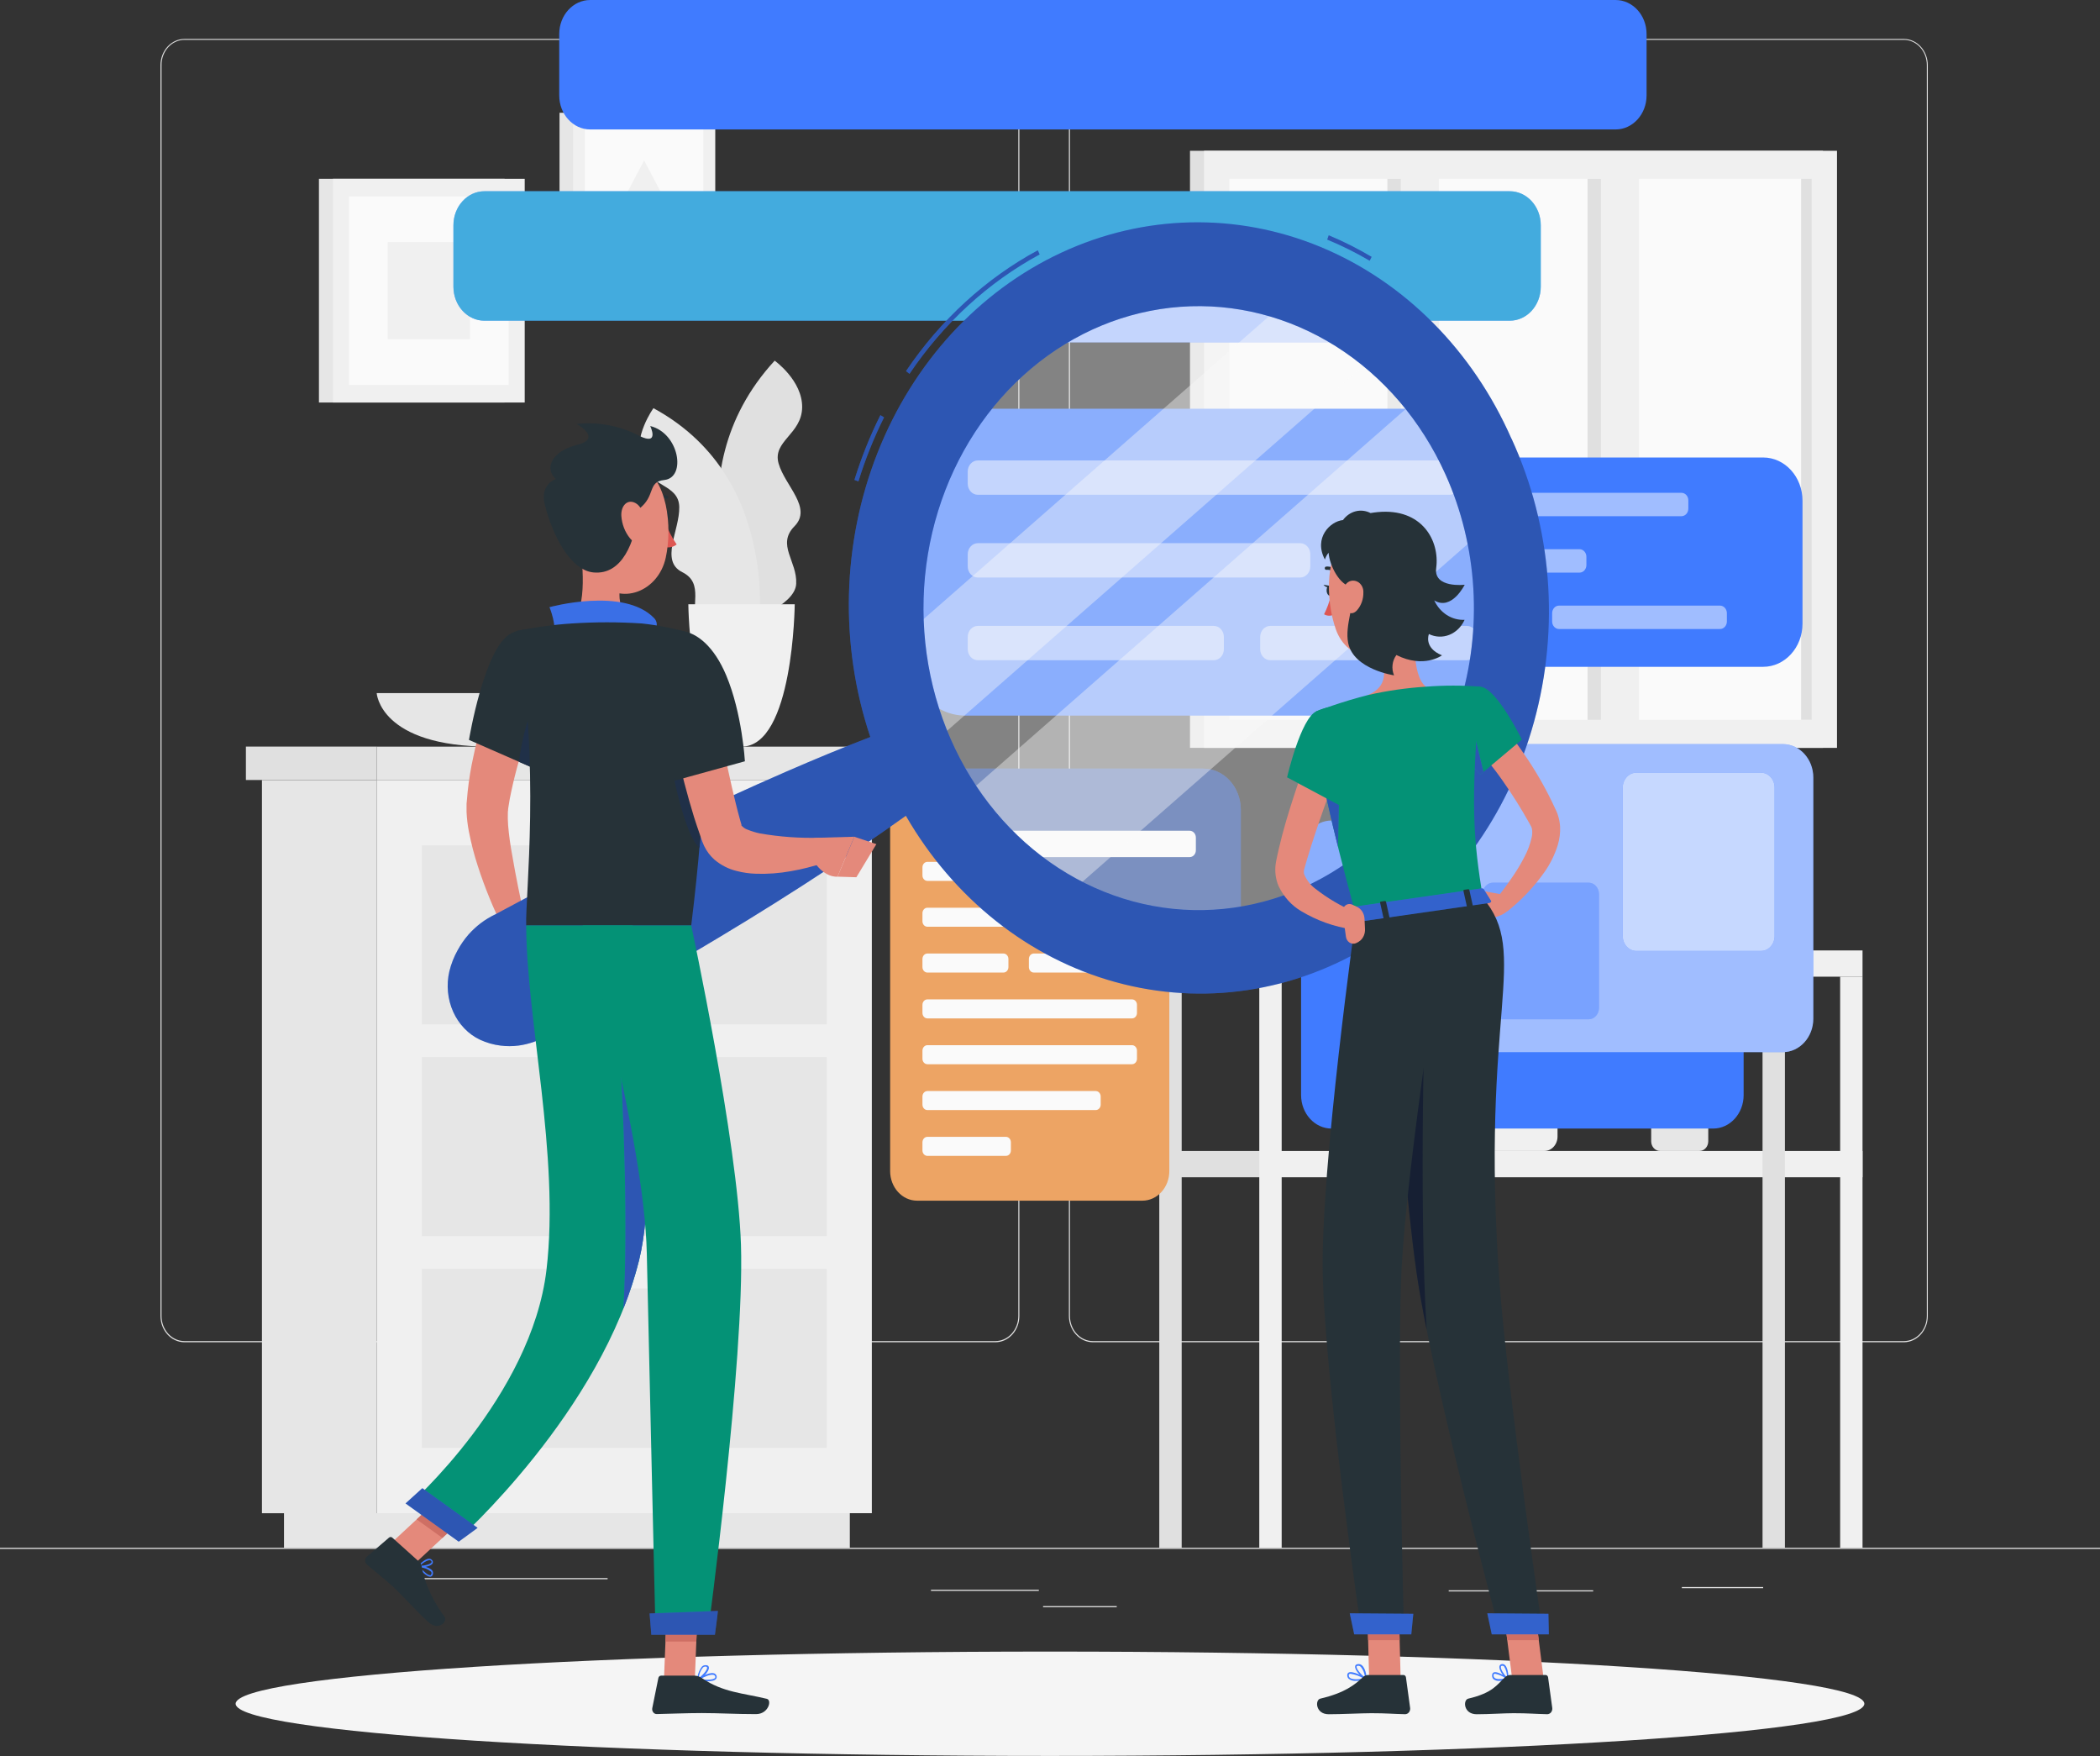 <svg width="122" height="102" viewBox="0 0 122 102" fill="none" xmlns="http://www.w3.org/2000/svg">
    <rect x="0" y="0" width="122" height="102" fill="#333333" stroke="none"/>
    <path d="M122 89.899H0V89.966H122V89.899Z" fill="#E0E0E0" />
    <path d="M92.557 92.367H84.163V92.434H92.557V92.367Z" fill="#E0E0E0" />
    <path d="M102.431 92.177H97.707V92.244H102.431V92.177Z" fill="#E0E0E0" />
    <path d="M60.351 92.335H54.085V92.402H60.351V92.335Z" fill="#E0E0E0" />
    <path d="M64.877 93.285H60.598V93.352H64.877V93.285Z" fill="#E0E0E0" />
    <path d="M35.299 91.658H22.37V91.725H35.299V91.658Z" fill="#E0E0E0" />
    <path
        d="M57.828 77.961H10.714C10.345 77.96 9.991 77.799 9.73 77.512C9.47 77.225 9.323 76.837 9.323 76.432V3.777C9.326 3.374 9.474 2.989 9.735 2.706C9.995 2.422 10.347 2.262 10.714 2.262H57.828C58.197 2.262 58.552 2.423 58.813 2.709C59.075 2.996 59.221 3.385 59.221 3.79V76.432C59.221 76.838 59.075 77.226 58.813 77.513C58.552 77.8 58.197 77.961 57.828 77.961ZM10.714 2.315C10.361 2.316 10.023 2.47 9.774 2.744C9.524 3.018 9.384 3.39 9.384 3.777V76.432C9.384 76.819 9.524 77.191 9.774 77.465C10.023 77.739 10.361 77.893 10.714 77.894H57.828C58.181 77.893 58.52 77.739 58.769 77.465C59.019 77.191 59.16 76.82 59.16 76.432V3.777C59.16 3.389 59.019 3.018 58.769 2.744C58.52 2.47 58.181 2.316 57.828 2.315H10.714Z"
        fill="#E0E0E0" />
    <path
        d="M110.608 77.961H63.491C63.122 77.96 62.768 77.799 62.507 77.512C62.246 77.226 62.099 76.837 62.098 76.432V3.777C62.102 3.374 62.25 2.989 62.511 2.705C62.772 2.422 63.124 2.262 63.491 2.262H110.608C110.974 2.263 111.326 2.423 111.586 2.707C111.845 2.99 111.993 3.375 111.996 3.777V76.432C111.996 76.837 111.85 77.225 111.59 77.511C111.33 77.798 110.976 77.959 110.608 77.961ZM63.491 2.315C63.138 2.316 62.8 2.47 62.55 2.744C62.3 3.018 62.16 3.389 62.159 3.777V76.432C62.16 76.82 62.3 77.191 62.55 77.465C62.8 77.739 63.138 77.893 63.491 77.894H110.608C110.961 77.893 111.299 77.739 111.549 77.465C111.799 77.191 111.939 76.82 111.94 76.432V3.777C111.939 3.389 111.799 3.018 111.549 2.744C111.299 2.47 110.961 2.316 110.608 2.315H63.491Z"
        fill="#E0E0E0" />
    <path d="M105.904 8.758H69.133V43.438H105.904V8.758Z" fill="#E0E0E0" />
    <path d="M106.721 8.758H69.95V43.438H106.721V8.758Z" fill="#F0F0F0" />
    <path d="M105.254 41.811V10.386L71.416 10.386V41.811H105.254Z" fill="#FAFAFA" />
    <path d="M94.44 41.811V10.386H92.23V41.811H94.44Z" fill="#E0E0E0" />
    <path d="M82.811 41.811V10.386H80.6V41.811H82.811Z" fill="#E0E0E0" />
    <path d="M95.218 42.842V9.173H93.008V42.842H95.218Z" fill="#F0F0F0" />
    <path d="M83.587 42.844V9.176H81.376V42.844H83.587Z" fill="#F0F0F0" />
    <path d="M105.254 41.808V10.383H104.637V41.808H105.254Z" fill="#E0E0E0" />
    <path
        d="M43.271 36.147C43.271 36.147 38.796 27.691 45.005 20.948C45.005 20.948 46.626 22.107 46.601 23.665C46.577 25.223 44.864 25.616 45.232 26.917C45.601 28.218 47.214 29.49 46.155 30.566C45.096 31.642 46.325 32.595 46.255 33.912C46.184 35.229 43.271 36.147 43.271 36.147Z"
        fill="#E0E0E0" />
    <path
        d="M43.974 37.531C43.974 37.531 45.789 27.953 37.962 23.708C37.962 23.708 36.756 25.368 37.23 26.837C37.703 28.307 39.438 28.087 39.462 29.45C39.487 30.812 38.323 32.579 39.636 33.232C40.948 33.885 40.058 35.218 40.504 36.444C40.951 37.67 43.974 37.531 43.974 37.531Z"
        fill="#E6E6E6" />
    <path
        d="M39.989 35.098C39.989 35.098 40.067 43.366 43.081 43.366C46.094 43.366 46.17 35.098 46.17 35.098H39.989Z"
        fill="#F0F0F0" />
    <path
        d="M21.884 40.256C21.884 40.256 22.053 43.366 28.487 43.366C34.921 43.366 35.092 40.256 35.092 40.256H21.884Z"
        fill="#E6E6E6" />
    <path
        d="M89.719 59.009H86.322C85.899 59.009 85.556 59.386 85.556 59.85V66.012C85.556 66.476 85.899 66.852 86.322 66.852H89.719C90.142 66.852 90.485 66.476 90.485 66.012V59.85C90.485 59.386 90.142 59.009 89.719 59.009Z"
        fill="#F0F0F0" />
    <path
        d="M98.727 61.574H96.441C96.157 61.574 95.926 61.826 95.926 62.138V66.287C95.926 66.599 96.157 66.852 96.441 66.852H98.727C99.012 66.852 99.242 66.599 99.242 66.287V62.138C99.242 61.826 99.012 61.574 98.727 61.574Z"
        fill="#E6E6E6" />
    <path
        d="M99.069 61.062H96.1C96.004 61.062 95.926 61.147 95.926 61.252V61.466C95.926 61.571 96.004 61.657 96.1 61.657H99.069C99.165 61.657 99.242 61.571 99.242 61.466V61.252C99.242 61.147 99.165 61.062 99.069 61.062Z"
        fill="#F0F0F0" />
    <path
        d="M77.694 62.489C77.694 62.489 77.816 66.852 82.474 66.852C87.132 66.852 87.257 62.489 87.257 62.489H77.694Z"
        fill="#E6E6E6" />
    <path d="M66.109 56.726H73.158V55.2H66.109V56.726Z" fill="#E0E0E0" />
    <path d="M108.204 55.203H73.158V56.728H108.204V55.203Z" fill="#F0F0F0" />
    <path d="M66.109 68.378H73.158V66.852H66.109V68.378Z" fill="#E0E0E0" />
    <path d="M108.204 66.852H73.158V68.378H108.204V66.852Z" fill="#F0F0F0" />
    <path d="M68.65 56.726H67.349V89.896H68.65V56.726Z" fill="#E0E0E0" />
    <path d="M74.459 56.726H73.158V89.896H74.459V56.726Z" fill="#F0F0F0" />
    <path d="M103.695 56.726H102.395V89.896H103.695V56.726Z" fill="#E0E0E0" />
    <path d="M108.204 56.726H106.904V89.896H108.204V56.726Z" fill="#F0F0F0" />
    <path d="M21.884 45.307H15.218V87.891H21.884V45.307Z" fill="#E6E6E6" />
    <path d="M49.371 87.889H16.499V89.899H49.371V87.889Z" fill="#E6E6E6" />
    <path d="M21.884 87.889H50.649L50.649 45.304L21.884 45.304L21.884 87.889Z"
        fill="#F0F0F0" />
    <path d="M24.505 71.799H48.029V61.397H24.505V71.799Z" fill="#E6E6E6" />
    <path d="M24.505 84.096H48.029V73.694H24.505V84.096Z" fill="#E6E6E6" />
    <path
        d="M38.908 62.537H33.626C33.454 62.536 33.289 62.461 33.167 62.328C33.046 62.194 32.977 62.014 32.977 61.825C32.977 61.636 33.045 61.455 33.166 61.321C33.288 61.187 33.453 61.111 33.626 61.11H38.908C39.081 61.111 39.246 61.187 39.367 61.321C39.489 61.455 39.557 61.636 39.557 61.825C39.557 62.014 39.488 62.194 39.366 62.328C39.245 62.461 39.08 62.536 38.908 62.537Z"
        fill="#F0F0F0" />
    <path d="M24.505 59.499H48.029V49.097H24.505V59.499Z" fill="#E6E6E6" />
    <path
        d="M38.908 50.24H33.626C33.453 50.239 33.288 50.164 33.166 50.03C33.045 49.896 32.977 49.715 32.977 49.525C32.977 49.337 33.046 49.156 33.167 49.023C33.289 48.889 33.454 48.814 33.626 48.813H38.908C39.08 48.814 39.245 48.889 39.366 49.023C39.488 49.156 39.557 49.337 39.557 49.525C39.557 49.715 39.489 49.896 39.367 50.03C39.246 50.164 39.081 50.239 38.908 50.24Z"
        fill="#F0F0F0" />
    <path
        d="M38.908 74.834H33.626C33.454 74.834 33.289 74.758 33.167 74.625C33.046 74.492 32.977 74.311 32.977 74.122C32.977 73.933 33.045 73.752 33.166 73.618C33.288 73.484 33.453 73.408 33.626 73.407H38.908C39.081 73.408 39.246 73.484 39.367 73.618C39.489 73.752 39.557 73.933 39.557 74.122C39.557 74.311 39.488 74.492 39.366 74.625C39.245 74.758 39.08 74.834 38.908 74.834Z"
        fill="#F0F0F0" />
    <path d="M51.538 43.366H21.884V45.307H51.538V43.366Z" fill="#E6E6E6" />
    <path d="M14.286 45.304H21.884V43.363H14.286V45.304Z" fill="#E0E0E0" />
    <path d="M29.314 10.386H18.529V23.379H29.314V10.386Z" fill="#E6E6E6" />
    <path d="M30.483 10.386H19.342V23.379H30.483V10.386Z" fill="#F0F0F0" />
    <path d="M29.548 22.354V11.408H20.274V22.354H29.548Z" fill="#FAFAFA" />
    <path d="M27.301 19.701V14.061H22.524V19.701H27.301Z" fill="#F0F0F0" />
    <path d="M40.685 6.55H32.506V16.189H40.685V6.55Z" fill="#E6E6E6" />
    <path d="M41.553 6.55H33.289V16.189H41.553V6.55Z" fill="#F0F0F0" />
    <path d="M40.86 15.429V7.31L33.981 7.31V15.429H40.86Z" fill="#FAFAFA" />
    <path d="M37.42 9.315L35.539 12.891H39.301L37.42 9.315Z" fill="#F0F0F0" />
    <path
        d="M61 101.988C87.128 101.988 108.309 100.631 108.309 98.957C108.309 97.284 87.128 95.927 61 95.927C34.871 95.927 13.69 97.284 13.69 98.957C13.69 100.631 34.871 101.988 61 101.988Z"
        fill="#F5F5F5" />
    <path
        d="M102.431 26.572H78.495C77.232 26.572 76.209 27.695 76.209 29.08V36.222C76.209 37.607 77.232 38.73 78.495 38.73H102.431C103.694 38.73 104.717 37.607 104.717 36.222V29.08C104.717 27.695 103.694 26.572 102.431 26.572Z"
        fill="#407BFF" />
    <path
        d="M97.683 28.623H78.986C78.765 28.623 78.585 28.819 78.585 29.061V29.543C78.585 29.786 78.765 29.982 78.986 29.982H97.683C97.904 29.982 98.084 29.786 98.084 29.543V29.061C98.084 28.819 97.904 28.623 97.683 28.623Z"
        fill="#407BFF" />
    <path
        d="M91.761 31.899H78.986C78.765 31.899 78.585 32.096 78.585 32.338V32.82C78.585 33.062 78.765 33.259 78.986 33.259H91.761C91.983 33.259 92.162 33.062 92.162 32.82V32.338C92.162 32.096 91.983 31.899 91.761 31.899Z"
        fill="#407BFF" />
    <path
        d="M88.336 35.175H78.986C78.765 35.175 78.585 35.372 78.585 35.614V36.096C78.585 36.339 78.765 36.535 78.986 36.535H88.336C88.557 36.535 88.736 36.339 88.736 36.096V35.614C88.736 35.372 88.557 35.175 88.336 35.175Z"
        fill="#407BFF" />
    <path
        d="M99.923 35.175H90.573C90.352 35.175 90.172 35.372 90.172 35.614V36.096C90.172 36.339 90.352 36.535 90.573 36.535H99.923C100.144 36.535 100.323 36.339 100.323 36.096V35.614C100.323 35.372 100.144 35.175 99.923 35.175Z"
        fill="#407BFF" />
    <g opacity="0.5">
        <path
            d="M97.683 28.623H78.986C78.765 28.623 78.585 28.819 78.585 29.061V29.543C78.585 29.786 78.765 29.982 78.986 29.982H97.683C97.904 29.982 98.084 29.786 98.084 29.543V29.061C98.084 28.819 97.904 28.623 97.683 28.623Z"
            fill="white" />
        <path
            d="M91.761 31.899H78.986C78.765 31.899 78.585 32.096 78.585 32.338V32.82C78.585 33.062 78.765 33.259 78.986 33.259H91.761C91.983 33.259 92.162 33.062 92.162 32.82V32.338C92.162 32.096 91.983 31.899 91.761 31.899Z"
            fill="white" />
        <path
            d="M88.336 35.175H78.986C78.765 35.175 78.585 35.372 78.585 35.614V36.096C78.585 36.339 78.765 36.535 78.986 36.535H88.336C88.557 36.535 88.736 36.339 88.736 36.096V35.614C88.736 35.372 88.557 35.175 88.336 35.175Z"
            fill="white" />
        <path
            d="M99.923 35.175H90.573C90.352 35.175 90.172 35.372 90.172 35.614V36.096C90.172 36.339 90.352 36.535 90.573 36.535H99.923C100.144 36.535 100.323 36.339 100.323 36.096V35.614C100.323 35.372 100.144 35.175 99.923 35.175Z"
            fill="white" />
    </g>
    <path
        d="M83.258 23.738H56.088C54.237 23.738 52.736 25.384 52.736 27.415V37.887C52.736 39.918 54.237 41.565 56.088 41.565H83.258C85.109 41.565 86.61 39.918 86.61 37.887V27.415C86.61 25.384 85.109 23.738 83.258 23.738Z"
        fill="#407BFF" />
    <path
        d="M84.219 26.743H56.808C56.483 26.743 56.22 27.032 56.22 27.389V28.093C56.22 28.449 56.483 28.738 56.808 28.738H84.219C84.544 28.738 84.807 28.449 84.807 28.093V27.389C84.807 27.032 84.544 26.743 84.219 26.743Z"
        fill="#407BFF" />
    <path
        d="M75.535 31.548H56.808C56.483 31.548 56.22 31.837 56.22 32.193V32.897C56.22 33.254 56.483 33.542 56.808 33.542H75.535C75.86 33.542 76.123 33.254 76.123 32.897V32.193C76.123 31.837 75.86 31.548 75.535 31.548Z"
        fill="#407BFF" />
    <path
        d="M70.514 36.353H56.808C56.483 36.353 56.22 36.642 56.22 36.998V37.702C56.22 38.059 56.483 38.347 56.808 38.347H70.514C70.838 38.347 71.102 38.059 71.102 37.702V36.998C71.102 36.642 70.838 36.353 70.514 36.353Z"
        fill="#407BFF" />
    <path
        d="M85.217 36.353H73.798C73.473 36.353 73.21 36.642 73.21 36.998V37.702C73.21 38.059 73.473 38.347 73.798 38.347H85.217C85.542 38.347 85.805 38.059 85.805 37.702V36.998C85.805 36.642 85.542 36.353 85.217 36.353Z"
        fill="#407BFF" />
    <g opacity="0.5">
        <path
            d="M84.219 26.743H56.808C56.483 26.743 56.22 27.032 56.22 27.389V28.093C56.22 28.449 56.483 28.738 56.808 28.738H84.219C84.544 28.738 84.807 28.449 84.807 28.093V27.389C84.807 27.032 84.544 26.743 84.219 26.743Z"
            fill="white" />
        <path
            d="M75.535 31.549H56.808C56.483 31.549 56.22 31.837 56.22 32.194V32.898C56.22 33.254 56.483 33.543 56.808 33.543H75.535C75.86 33.543 76.123 33.254 76.123 32.898V32.194C76.123 31.837 75.86 31.549 75.535 31.549Z"
            fill="white" />
        <path
            d="M70.514 36.353H56.808C56.483 36.353 56.22 36.642 56.22 36.998V37.702C56.22 38.059 56.483 38.347 56.808 38.347H70.514C70.838 38.347 71.102 38.059 71.102 37.702V36.998C71.102 36.642 70.838 36.353 70.514 36.353Z"
            fill="white" />
        <path
            d="M85.217 36.353H73.798C73.473 36.353 73.21 36.642 73.21 36.998V37.702C73.21 38.059 73.473 38.347 73.798 38.347H85.217C85.542 38.347 85.805 38.059 85.805 37.702V36.998C85.805 36.642 85.542 36.353 85.217 36.353Z"
            fill="white" />
    </g>
    <path
        d="M66.366 44.796H53.28C52.415 44.796 51.713 45.565 51.713 46.514V68.019C51.713 68.968 52.415 69.738 53.28 69.738H66.366C67.231 69.738 67.932 68.968 67.932 68.019V46.514C67.932 45.565 67.231 44.796 66.366 44.796Z"
        fill="#EDA464" />
    <path
        d="M65.765 47.398H53.878C53.719 47.398 53.59 47.539 53.59 47.713V48.187C53.59 48.362 53.719 48.503 53.878 48.503H65.765C65.924 48.503 66.053 48.362 66.053 48.187V47.713C66.053 47.539 65.924 47.398 65.765 47.398Z"
        fill="#FAFAFA" />
    <path
        d="M61.981 50.058H53.878C53.719 50.058 53.59 50.2 53.59 50.374V50.848C53.59 51.022 53.719 51.164 53.878 51.164H61.981C62.14 51.164 62.269 51.022 62.269 50.848V50.374C62.269 50.2 62.14 50.058 61.981 50.058Z"
        fill="#FAFAFA" />
    <path
        d="M65.765 52.722H53.878C53.719 52.722 53.59 52.863 53.59 53.037V53.511C53.59 53.686 53.719 53.827 53.878 53.827H65.765C65.924 53.827 66.053 53.686 66.053 53.511V53.037C66.053 52.863 65.924 52.722 65.765 52.722Z"
        fill="#FAFAFA" />
    <path
        d="M58.297 55.382H53.878C53.719 55.382 53.59 55.524 53.59 55.698V56.172C53.59 56.346 53.719 56.488 53.878 56.488H58.297C58.456 56.488 58.584 56.346 58.584 56.172V55.698C58.584 55.524 58.456 55.382 58.297 55.382Z"
        fill="#FAFAFA" />
    <path
        d="M64.479 55.382H60.06C59.901 55.382 59.773 55.524 59.773 55.698V56.172C59.773 56.346 59.901 56.488 60.06 56.488H64.479C64.638 56.488 64.767 56.346 64.767 56.172V55.698C64.767 55.524 64.638 55.382 64.479 55.382Z"
        fill="#FAFAFA" />
    <path
        d="M65.765 58.046H53.878C53.719 58.046 53.59 58.187 53.59 58.361V58.835C53.59 59.01 53.719 59.151 53.878 59.151H65.765C65.924 59.151 66.053 59.01 66.053 58.835V58.361C66.053 58.187 65.924 58.046 65.765 58.046Z"
        fill="#FAFAFA" />
    <path
        d="M65.765 60.706H53.878C53.719 60.706 53.59 60.848 53.59 61.022V61.496C53.59 61.67 53.719 61.812 53.878 61.812H65.765C65.924 61.812 66.053 61.67 66.053 61.496V61.022C66.053 60.848 65.924 60.706 65.765 60.706Z"
        fill="#FAFAFA" />
    <path
        d="M63.657 63.37H53.878C53.719 63.37 53.59 63.511 53.59 63.686V64.159C53.59 64.334 53.719 64.475 53.878 64.475H63.657C63.816 64.475 63.945 64.334 63.945 64.159V63.686C63.945 63.511 63.816 63.37 63.657 63.37Z"
        fill="#FAFAFA" />
    <path
        d="M58.441 66.03H53.878C53.719 66.03 53.59 66.172 53.59 66.346V66.82C53.59 66.995 53.719 67.136 53.878 67.136H58.441C58.6 67.136 58.728 66.995 58.728 66.82V66.346C58.728 66.172 58.6 66.03 58.441 66.03Z"
        fill="#FAFAFA" />
    <path
        d="M69.906 44.643H51.755L59.78 51.648L72.085 56.734V47.028C72.084 46.395 71.853 45.788 71.445 45.341C71.037 44.894 70.483 44.643 69.906 44.643Z"
        fill="#407BFF" />
    <path opacity="0.4"
        d="M69.906 44.643H51.755L59.78 51.648L72.085 56.734V47.028C72.084 46.395 71.853 45.788 71.445 45.341C71.037 44.894 70.483 44.643 69.906 44.643Z"
        fill="black" />
    <path
        d="M69.113 48.251H55.832C55.633 48.251 55.471 48.429 55.471 48.648V49.386C55.471 49.605 55.633 49.782 55.832 49.782H69.113C69.313 49.782 69.474 49.605 69.474 49.386V48.648C69.474 48.429 69.313 48.251 69.113 48.251Z"
        fill="#FAFAFA" />
    <path
        d="M101.297 63.605V49.601C101.297 48.527 100.504 47.657 99.525 47.657H77.358C76.38 47.657 75.587 48.527 75.587 49.601V63.605C75.587 64.679 76.38 65.549 77.358 65.549H99.525C100.504 65.549 101.297 64.679 101.297 63.605Z"
        fill="#407BFF" />
    <path
        d="M105.344 59.167V45.162C105.344 44.089 104.551 43.219 103.573 43.219H81.405C80.427 43.219 79.634 44.089 79.634 45.162V59.167C79.634 60.24 80.427 61.111 81.405 61.111H103.573C104.551 61.111 105.344 60.24 105.344 59.167Z"
        fill="#407BFF" />
    <path opacity="0.5"
        d="M105.344 59.167V45.162C105.344 44.089 104.551 43.219 103.573 43.219H81.405C80.427 43.219 79.634 44.089 79.634 45.162V59.167C79.634 60.24 80.427 61.111 81.405 61.111H103.573C104.551 61.111 105.344 60.24 105.344 59.167Z"
        fill="white" />
    <path
        d="M103.095 54.368V45.746C103.095 45.268 102.742 44.881 102.307 44.881H95.062C94.627 44.881 94.274 45.268 94.274 45.746V54.368C94.274 54.845 94.627 55.232 95.062 55.232H102.307C102.742 55.232 103.095 54.845 103.095 54.368Z"
        fill="#407BFF" />
    <path opacity="0.7"
        d="M103.095 54.368V45.746C103.095 45.268 102.742 44.881 102.307 44.881H95.062C94.627 44.881 94.274 45.268 94.274 45.746V54.368C94.274 54.845 94.627 55.232 95.062 55.232H102.307C102.742 55.232 103.095 54.845 103.095 54.368Z"
        fill="white" />
    <path
        d="M92.893 58.538V51.932C92.893 51.565 92.622 51.268 92.288 51.268H86.737C86.403 51.268 86.132 51.565 86.132 51.932V58.538C86.132 58.905 86.403 59.202 86.737 59.202H92.288C92.622 59.202 92.893 58.905 92.893 58.538Z"
        fill="#407BFF" />
    <path opacity="0.3"
        d="M92.893 58.538V51.932C92.893 51.565 92.622 51.268 92.288 51.268H86.737C86.403 51.268 86.132 51.565 86.132 51.932V58.538C86.132 58.905 86.403 59.202 86.737 59.202H92.288C92.622 59.202 92.893 58.905 92.893 58.538Z"
        fill="white" />
    <path
        d="M89.511 16.652V13.084C89.511 11.993 88.705 11.108 87.71 11.108L28.143 11.108C27.148 11.108 26.342 11.993 26.342 13.084V16.652C26.342 17.743 27.148 18.627 28.143 18.627L87.71 18.627C88.705 18.627 89.511 17.743 89.511 16.652Z"
        fill="#407BFF" />
    <path opacity="0.5"
        d="M89.511 16.652V13.084C89.511 11.993 88.705 11.108 87.71 11.108L28.143 11.108C27.148 11.108 26.342 11.993 26.342 13.084V16.652C26.342 17.743 27.148 18.627 28.143 18.627L87.71 18.627C88.705 18.627 89.511 17.743 89.511 16.652Z"
        fill="#47DCBF" />
    <path d="M78.241 19.886V17.297H61.1V19.886H78.241Z" fill="#407BFF" />
    <path opacity="0.5" d="M78.241 19.886V17.297H61.1V19.886H78.241Z" fill="white" />
    <path
        d="M95.658 5.544V1.975C95.658 0.884 94.852 0 93.857 0L34.289 0C33.295 0 32.489 0.884 32.489 1.975V5.544C32.489 6.635 33.295 7.519 34.289 7.519L93.857 7.519C94.852 7.519 95.658 6.635 95.658 5.544Z"
        fill="#407BFF" />
    <path
        d="M31.808 39.538C31.593 40.074 31.356 40.652 31.149 41.217C30.942 41.782 30.727 42.362 30.539 42.941C30.154 44.068 29.844 45.225 29.614 46.402L29.544 46.83L29.519 46.991C29.519 47.036 29.519 47.095 29.505 47.149C29.495 47.409 29.5 47.67 29.519 47.93C29.566 48.495 29.648 49.1 29.763 49.705C29.968 50.917 30.229 52.167 30.495 53.399L29.243 53.934C28.66 52.767 28.163 51.551 27.757 50.296C27.544 49.644 27.371 48.975 27.24 48.297C27.167 47.921 27.121 47.54 27.104 47.157C27.104 47.05 27.104 46.948 27.104 46.833C27.104 46.718 27.104 46.589 27.121 46.514L27.169 45.979C27.242 45.289 27.354 44.605 27.504 43.931C27.64 43.262 27.816 42.611 27.992 41.969C28.167 41.327 28.387 40.695 28.619 40.074C28.733 39.763 28.863 39.456 28.975 39.148C29.087 38.84 29.219 38.545 29.375 38.216L31.808 39.538Z"
        fill="#E4897B" />
    <path
        d="M30.429 53.038L31.381 54.057L29.304 55.128C29.304 55.128 28.802 54.162 29.151 53.289L30.429 53.038Z"
        fill="#E4897B" />
    <path d="M32.149 55.575L30.395 56.362L29.307 55.117L31.381 54.057L32.149 55.575Z"
        fill="#E4897B" />
    <path opacity="0.4"
        d="M67.688 54.478C64.236 54.052 60.976 52.514 58.32 50.056C55.665 47.599 53.733 44.333 52.77 40.671C51.806 37.01 51.853 33.117 52.906 29.485C53.959 25.853 55.97 22.645 58.684 20.266C61.399 17.888 64.695 16.446 68.156 16.122C71.618 15.799 75.089 16.608 78.132 18.448C81.174 20.289 83.65 23.077 85.248 26.462C86.846 29.846 87.493 33.674 87.108 37.461C86.852 39.978 86.147 42.414 85.032 44.632C83.917 46.849 82.415 48.804 80.612 50.384C78.808 51.964 76.739 53.139 74.521 53.842C72.304 54.544 69.982 54.76 67.688 54.478Z"
        fill="#FAFAFA" />
    <path opacity="0.4"
        d="M80.469 20.14L53.751 43.559C53.638 43.291 53.529 43.024 53.426 42.756C52.756 41.008 52.328 39.16 52.155 37.274L75.232 17.046C77.127 17.739 78.898 18.786 80.469 20.14Z"
        fill="#FAFAFA" />
    <path opacity="0.4"
        d="M86.634 30.4L61.515 52.416C59.128 51.052 57.06 49.103 55.471 46.72L82.899 22.677C84.667 24.904 85.945 27.546 86.634 30.4Z"
        fill="#FAFAFA" />
    <path
        d="M49.871 27.959L49.639 27.873C50.041 26.574 50.545 25.315 51.147 24.113L51.359 24.241C50.765 25.43 50.267 26.674 49.871 27.959ZM52.833 21.711L52.636 21.553C54.641 18.579 57.265 16.174 60.29 14.538L60.4 14.779C57.409 16.398 54.815 18.777 52.833 21.719V21.711ZM79.573 15.145C78.776 14.676 77.951 14.266 77.104 13.917L77.192 13.665C78.047 14.022 78.88 14.441 79.685 14.918L79.573 15.145Z"
        fill="#407BFF" />
    <path opacity="0.3"
        d="M49.871 27.959L49.639 27.873C50.041 26.574 50.545 25.315 51.147 24.113L51.359 24.241C50.765 25.43 50.267 26.674 49.871 27.959ZM52.833 21.711L52.636 21.553C54.641 18.579 57.265 16.174 60.29 14.538L60.4 14.779C57.409 16.398 54.815 18.777 52.833 21.719V21.711ZM79.573 15.145C78.776 14.676 77.951 14.266 77.104 13.917L77.192 13.665C78.047 14.022 78.88 14.441 79.685 14.918L79.573 15.145Z"
        fill="black" />
    <path
        d="M87.808 25.48C85.549 20.34 81.573 16.35 76.705 14.338C71.836 12.326 66.449 12.447 61.66 14.675C56.87 16.903 53.046 21.067 50.98 26.305C48.914 31.543 48.764 37.451 50.562 42.807C48.932 43.433 47.321 44.105 45.721 44.798C43.413 45.803 41.125 46.852 38.859 47.946C36.595 49.046 34.34 50.168 32.108 51.34C30.988 51.916 29.883 52.523 28.768 53.112C28.188 53.386 27.662 53.781 27.221 54.277C26.982 54.551 26.771 54.854 26.593 55.179C26.376 55.563 26.212 55.981 26.105 56.418C25.922 57.206 26.001 58.04 26.329 58.769C26.657 59.498 27.212 60.074 27.894 60.393C28.273 60.567 28.672 60.681 29.08 60.73C29.424 60.773 29.772 60.773 30.117 60.73C30.743 60.647 31.348 60.43 31.898 60.091C33.003 59.478 34.116 58.886 35.214 58.257C37.41 57.029 39.606 55.746 41.775 54.445C43.944 53.145 46.116 51.782 48.234 50.385C49.698 49.413 51.176 48.42 52.626 47.381C55.409 52.201 59.776 55.662 64.821 57.046C69.867 58.43 75.204 57.632 79.728 54.816C84.252 52.001 87.614 47.384 89.12 41.922C90.625 36.461 90.157 30.573 87.813 25.48H87.808ZM76.716 51.051C73.88 52.587 70.694 53.165 67.558 52.714C64.423 52.262 61.48 50.801 59.102 48.515C56.723 46.229 55.016 43.22 54.196 39.87C53.376 36.519 53.481 32.977 54.496 29.692C55.511 26.406 57.391 23.525 59.899 21.412C62.407 19.298 65.429 18.048 68.585 17.82C71.74 17.591 74.886 18.394 77.626 20.126C80.365 21.859 82.575 24.444 83.975 27.555C84.905 29.62 85.455 31.867 85.593 34.166C85.732 36.464 85.456 38.771 84.782 40.953C84.108 43.134 83.049 45.149 81.665 46.882C80.281 48.615 78.599 50.032 76.716 51.051Z"
        fill="#407BFF" />
    <path opacity="0.3"
        d="M87.808 25.48C85.549 20.34 81.573 16.35 76.705 14.338C71.836 12.326 66.449 12.447 61.66 14.675C56.87 16.903 53.046 21.067 50.98 26.305C48.914 31.543 48.764 37.451 50.562 42.807C48.932 43.433 47.321 44.105 45.721 44.798C43.413 45.803 41.125 46.852 38.859 47.946C36.595 49.046 34.34 50.168 32.108 51.34C30.988 51.916 29.883 52.523 28.768 53.112C28.188 53.386 27.662 53.781 27.221 54.277C26.982 54.551 26.771 54.854 26.593 55.179C26.376 55.563 26.212 55.981 26.105 56.418C25.922 57.206 26.001 58.04 26.329 58.769C26.657 59.498 27.212 60.074 27.894 60.393C28.273 60.567 28.672 60.681 29.08 60.73C29.424 60.773 29.772 60.773 30.117 60.73C30.743 60.647 31.348 60.43 31.898 60.091C33.003 59.478 34.116 58.886 35.214 58.257C37.41 57.029 39.606 55.746 41.775 54.445C43.944 53.145 46.116 51.782 48.234 50.385C49.698 49.413 51.176 48.42 52.626 47.381C55.409 52.201 59.776 55.662 64.821 57.046C69.867 58.43 75.204 57.632 79.728 54.816C84.252 52.001 87.614 47.384 89.12 41.922C90.625 36.461 90.157 30.573 87.813 25.48H87.808ZM76.716 51.051C73.88 52.587 70.694 53.165 67.558 52.714C64.423 52.262 61.48 50.801 59.102 48.515C56.723 46.229 55.016 43.22 54.196 39.87C53.376 36.519 53.481 32.977 54.496 29.692C55.511 26.406 57.391 23.525 59.899 21.412C62.407 19.298 65.429 18.048 68.585 17.82C71.74 17.591 74.886 18.394 77.626 20.126C80.365 21.859 82.575 24.444 83.975 27.555C84.905 29.62 85.455 31.867 85.593 34.166C85.732 36.464 85.456 38.771 84.782 40.953C84.108 43.134 83.049 45.149 81.665 46.882C80.281 48.615 78.599 50.032 76.716 51.051Z"
        fill="black" />
    <path
        d="M38.552 29.98C38.552 30.138 38.627 30.266 38.723 30.266C38.818 30.266 38.893 30.138 38.893 29.98C38.893 29.822 38.818 29.694 38.723 29.694C38.627 29.694 38.552 29.833 38.552 29.98Z"
        fill="#263238" />
    <path
        d="M38.62 30.266C38.793 30.751 39.025 31.208 39.311 31.623C39.212 31.701 39.099 31.754 38.98 31.778C38.86 31.803 38.738 31.798 38.62 31.765V30.266Z"
        fill="#DE5753" />
    <path
        d="M38.047 29.099C38.033 29.099 38.02 29.096 38.007 29.09C37.995 29.083 37.984 29.074 37.976 29.062C37.963 29.041 37.958 29.016 37.962 28.992C37.965 28.968 37.977 28.946 37.995 28.931C38.103 28.841 38.228 28.782 38.361 28.757C38.494 28.732 38.631 28.743 38.759 28.789C38.77 28.792 38.781 28.798 38.791 28.807C38.8 28.815 38.807 28.825 38.813 28.837C38.818 28.849 38.821 28.861 38.822 28.875C38.822 28.888 38.821 28.901 38.816 28.913C38.812 28.925 38.805 28.936 38.797 28.945C38.788 28.955 38.778 28.962 38.767 28.967C38.756 28.971 38.744 28.974 38.732 28.973C38.72 28.972 38.709 28.969 38.698 28.963C38.596 28.929 38.488 28.922 38.383 28.943C38.278 28.963 38.18 29.012 38.095 29.083C38.081 29.094 38.064 29.099 38.047 29.099Z"
        fill="#263238" />
    <path
        d="M33.623 31.171C33.867 32.608 34.135 35.245 33.218 36.206C33.218 36.206 33.577 37.665 36.014 37.665C38.698 37.665 37.293 36.206 37.293 36.206C35.829 35.82 35.87 34.632 36.124 33.513L33.623 31.171Z"
        fill="#E4897B" />
    <path
        d="M32.122 36.963C32.412 36.468 31.924 35.266 31.924 35.266C31.924 35.266 36.238 34.075 38.002 35.903C38.368 36.281 37.963 36.838 37.963 36.838L32.122 36.963Z"
        fill="#407BFF" />
    <path opacity="0.1"
        d="M32.122 36.963C32.412 36.468 31.924 35.266 31.924 35.266C31.924 35.266 36.238 34.075 38.002 35.903C38.368 36.281 37.963 36.838 37.963 36.838L32.122 36.963Z"
        fill="black" />
    <path
        d="M24.985 91.578C24.758 91.578 24.395 91.163 24.287 91.007C24.283 91 24.28 90.991 24.28 90.982C24.28 90.973 24.283 90.964 24.287 90.957C24.291 90.949 24.297 90.943 24.304 90.939C24.311 90.934 24.319 90.932 24.326 90.932C24.353 90.932 24.951 90.991 25.114 91.224C25.132 91.249 25.145 91.277 25.152 91.308C25.159 91.338 25.159 91.37 25.154 91.401C25.151 91.441 25.138 91.479 25.115 91.51C25.093 91.541 25.062 91.564 25.027 91.575L24.985 91.578ZM24.419 91.042C24.597 91.267 24.883 91.521 25.005 91.489C25.005 91.489 25.053 91.476 25.068 91.39C25.071 91.372 25.071 91.354 25.067 91.336C25.062 91.319 25.055 91.302 25.044 91.288C24.863 91.138 24.645 91.051 24.419 91.037V91.042Z"
        fill="#407BFF" />
    <path
        d="M24.446 91.037C24.402 91.042 24.358 91.042 24.314 91.037C24.307 91.036 24.299 91.033 24.293 91.028C24.287 91.023 24.282 91.016 24.28 91.007C24.277 91 24.275 90.992 24.275 90.983C24.275 90.975 24.277 90.967 24.28 90.959C24.297 90.943 24.656 90.534 24.927 90.534C24.959 90.533 24.991 90.54 25.021 90.553C25.051 90.567 25.078 90.588 25.1 90.614C25.124 90.636 25.141 90.667 25.147 90.701C25.153 90.735 25.149 90.77 25.134 90.801C25.063 90.951 24.69 91.037 24.446 91.037ZM24.414 90.943C24.658 90.943 25.012 90.86 25.071 90.742C25.071 90.742 25.088 90.708 25.049 90.665C25.035 90.648 25.017 90.635 24.998 90.626C24.978 90.617 24.957 90.613 24.936 90.614C24.736 90.664 24.555 90.779 24.414 90.943Z"
        fill="#407BFF" />
    <path
        d="M41.087 97.654C40.902 97.652 40.717 97.634 40.535 97.598C40.526 97.596 40.518 97.59 40.512 97.583C40.506 97.575 40.503 97.565 40.504 97.555C40.502 97.546 40.503 97.536 40.507 97.528C40.51 97.519 40.516 97.512 40.523 97.507C40.55 97.491 41.175 97.097 41.475 97.188C41.502 97.195 41.529 97.208 41.552 97.226C41.575 97.245 41.594 97.268 41.609 97.295C41.628 97.325 41.638 97.361 41.638 97.397C41.638 97.433 41.628 97.469 41.609 97.499C41.538 97.619 41.316 97.654 41.087 97.654ZM40.674 97.528C41.006 97.582 41.46 97.579 41.543 97.45C41.555 97.434 41.565 97.405 41.543 97.349C41.524 97.315 41.495 97.291 41.46 97.282C41.27 97.228 40.892 97.405 40.674 97.528Z"
        fill="#407BFF" />
    <path
        d="M40.545 97.6C40.537 97.603 40.528 97.603 40.52 97.6C40.514 97.596 40.508 97.589 40.505 97.581C40.502 97.572 40.502 97.563 40.503 97.555C40.52 97.276 40.617 97.011 40.782 96.797C40.815 96.766 40.854 96.743 40.896 96.729C40.938 96.716 40.982 96.713 41.026 96.72C41.143 96.72 41.177 96.797 41.184 96.848C41.216 97.07 40.789 97.496 40.572 97.603L40.545 97.6ZM40.982 96.797C40.928 96.797 40.876 96.818 40.835 96.856C40.697 97.025 40.612 97.238 40.591 97.464C40.811 97.317 41.104 96.985 41.079 96.851C41.079 96.851 41.079 96.805 40.996 96.797H40.982Z"
        fill="#407BFF" />
    <path d="M38.574 97.552H40.367L40.545 92.999H38.752L38.574 97.552Z" fill="#E4897B" />
    <path d="M22.604 89.736L24.102 90.812L27.41 87.747L25.91 86.668L22.604 89.736Z"
        fill="#E4897B" />
    <path
        d="M24.349 90.71L22.792 89.31C22.764 89.285 22.73 89.272 22.694 89.272C22.659 89.272 22.624 89.285 22.597 89.31L21.313 90.416C21.282 90.443 21.257 90.477 21.24 90.516C21.223 90.556 21.214 90.599 21.214 90.642C21.214 90.686 21.223 90.728 21.24 90.768C21.257 90.807 21.282 90.841 21.313 90.868C21.865 91.347 22.155 91.551 22.841 92.166C23.263 92.544 24.305 93.7 24.893 94.222C25.481 94.744 26.02 94.182 25.825 93.912C24.949 92.694 24.605 91.653 24.505 91.007C24.488 90.891 24.432 90.785 24.349 90.71Z"
        fill="#263238" />
    <path
        d="M40.355 97.325H38.403C38.367 97.325 38.333 97.338 38.305 97.362C38.277 97.387 38.257 97.42 38.249 97.458L37.895 99.206C37.886 99.249 37.886 99.293 37.895 99.335C37.904 99.377 37.922 99.417 37.947 99.451C37.972 99.485 38.003 99.512 38.039 99.53C38.075 99.549 38.114 99.558 38.154 99.557C38.859 99.544 39.879 99.498 40.767 99.498C41.804 99.498 42.702 99.56 43.917 99.56C44.649 99.56 44.859 98.743 44.549 98.671C43.149 98.334 42.002 98.299 40.792 97.477C40.662 97.383 40.511 97.33 40.355 97.325Z"
        fill="#263238" />
    <path
        d="M29.685 36.792C28.13 37.595 27.245 42.976 27.245 42.976L31.044 44.638C31.6 43.148 32.049 41.613 32.388 40.047C32.91 37.569 31.276 35.962 29.685 36.792Z"
        fill="#263238" />
    <path
        d="M31.7 39.825C30.761 40.869 30.331 42.914 30.144 44.244L31.054 44.643C31.594 43.196 32.034 41.706 32.371 40.186C32.291 39.619 32.091 39.391 31.7 39.825Z"
        fill="#203048" />
    <path
        d="M40.05 36.755C40.05 36.755 41.958 39.121 40.157 53.752H30.57C30.505 52.146 31.429 44.263 30.009 36.656C31.069 36.431 32.141 36.282 33.218 36.212C34.575 36.123 35.936 36.123 37.293 36.212C38.223 36.314 39.145 36.496 40.05 36.755Z"
        fill="#263238" />
    <path
        d="M40.926 42.435L39.31 39.381C38.999 40.806 38.871 42.272 38.932 43.736C38.976 44.785 39.852 48.672 40.64 49.239C40.849 46.978 40.945 44.707 40.926 42.435Z"
        fill="#203048" />
    <path
        d="M41.15 38.845C41.394 40.146 41.638 41.479 41.899 42.785C42.16 44.092 42.431 45.403 42.746 46.669C42.827 46.983 42.902 47.304 42.99 47.604L43.056 47.834L43.088 47.949V47.935C43.071 47.911 43.051 47.909 43.066 47.935C43.166 48.056 43.294 48.144 43.437 48.19C43.667 48.284 43.905 48.356 44.147 48.407C45.3 48.607 46.468 48.691 47.636 48.656L47.868 50.112C47.541 50.227 47.236 50.31 46.914 50.393C46.592 50.476 46.274 50.545 45.95 50.599C45.278 50.721 44.598 50.772 43.917 50.749C43.539 50.738 43.163 50.684 42.795 50.588C42.327 50.476 41.887 50.252 41.507 49.932C41.258 49.712 41.053 49.439 40.904 49.129C40.865 49.049 40.831 48.958 40.799 48.88L40.755 48.755L40.665 48.487C40.54 48.147 40.438 47.812 40.326 47.478C39.913 46.139 39.569 44.788 39.267 43.438C38.964 42.09 38.703 40.743 38.486 39.359L41.15 38.845Z"
        fill="#E4897B" />
    <path
        d="M37.656 38.189C37.151 39.986 39.198 45.342 39.198 45.342L43.275 44.217C43.275 44.217 43.119 41.434 42.189 39.225C40.789 35.895 38.261 36.035 37.656 38.189Z"
        fill="#263238" />
    <path
        d="M47.602 48.656L49.632 48.599L48.656 50.918C48.656 50.918 47.829 51.038 47.151 49.815L46.435 48.878L47.258 48.699C47.371 48.672 47.486 48.658 47.602 48.656Z"
        fill="#E4897B" />
    <path d="M50.913 49.03L49.751 50.952L48.656 50.918L49.632 48.599L50.913 49.03Z"
        fill="#E4897B" />
    <path d="M40.545 92.999L40.453 95.347H38.659L38.752 92.999H40.545Z" fill="#CE6F64" />
    <path d="M25.91 86.668L27.41 87.747L25.702 89.326L24.204 88.25L25.91 86.668Z"
        fill="#CE6F64" />
    <path
        d="M33.735 29.64C33.842 31.586 33.816 32.734 34.711 33.733C36.058 35.24 38.252 34.348 38.676 32.394C39.059 30.644 38.82 27.753 37.083 26.977C36.699 26.807 36.283 26.747 35.873 26.802C35.462 26.857 35.072 27.026 34.737 27.292C34.402 27.558 34.135 27.913 33.96 28.324C33.784 28.735 33.707 29.188 33.735 29.64Z"
        fill="#E4897B" />
    <path
        d="M31.647 29.297C32.088 31.072 33.128 33.117 34.472 33.248C36.141 33.409 36.895 31.516 37.115 29.562C38.115 28.81 37.591 27.983 38.593 27.879C39.882 27.745 39.469 25.159 37.774 24.744C37.774 24.744 38.342 25.909 37.149 25.32C36.014 24.728 34.754 24.488 33.504 24.626C33.504 24.626 35.026 25.462 33.538 25.834C32.049 26.206 31.605 27.212 32.291 27.82C32.291 27.822 31.356 28.13 31.647 29.297Z"
        fill="#263238" />
    <path
        d="M36.097 29.964C36.13 30.448 36.307 30.906 36.602 31.267C36.992 31.741 37.4 31.447 37.468 30.871C37.532 30.355 37.403 29.485 36.924 29.222C36.446 28.96 36.065 29.38 36.097 29.964Z"
        fill="#E4897B" />
    <path
        d="M36.756 53.752C36.756 53.752 38.503 67.631 37.127 73.194C34.946 82 26.606 89.434 26.606 89.434L23.778 87.399C23.778 87.399 30.881 81.122 31.749 73.748C32.53 67.128 30.571 59.122 30.571 53.75L36.756 53.752Z"
        fill="#049276" />
    <path
        d="M37.478 61.686C37.013 61.102 36.501 60.564 35.948 60.08C36.246 64.585 36.49 71.258 36.219 75.999C36.583 75.09 36.887 74.153 37.127 73.196C37.798 70.479 37.727 65.787 37.478 61.686Z"
        fill="#407BFF" />
    <path opacity="0.3"
        d="M37.478 61.686C37.013 61.102 36.501 60.564 35.948 60.08C36.246 64.585 36.49 71.258 36.219 75.999C36.583 75.09 36.887 74.153 37.127 73.196C37.798 70.479 37.727 65.787 37.478 61.686Z"
        fill="black" />
    <path
        d="M27.745 88.74C27.757 88.74 26.649 89.543 26.649 89.543L23.56 87.322L24.536 86.436L27.745 88.74Z"
        fill="#407BFF" />
    <path opacity="0.3"
        d="M27.745 88.74C27.757 88.74 26.649 89.543 26.649 89.543L23.56 87.322L24.536 86.436L27.745 88.74Z"
        fill="black" />
    <path
        d="M40.157 53.752C40.157 53.752 42.856 66.306 43.047 72.305C43.261 79.029 41.121 94.891 41.121 94.891H38.084C38.084 94.891 37.71 78.906 37.576 72.781C37.427 66.103 33.855 53.752 33.855 53.752H40.157Z"
        fill="#049276" />
    <path
        d="M41.704 93.566C41.719 93.566 41.533 94.948 41.533 94.948H37.839L37.739 93.714L41.704 93.566Z"
        fill="#407BFF" />
    <path opacity="0.3"
        d="M41.704 93.566C41.719 93.566 41.533 94.948 41.533 94.948H37.839L37.739 93.714L41.704 93.566Z"
        fill="black" />
    <path
        d="M86.864 41.688C87.071 41.902 87.235 42.084 87.406 42.288C87.576 42.491 87.737 42.689 87.894 42.895C88.211 43.305 88.509 43.736 88.796 44.169C89.371 45.039 89.883 45.957 90.326 46.916L90.417 47.111C90.461 47.206 90.498 47.304 90.526 47.405C90.585 47.601 90.621 47.805 90.634 48.01C90.65 48.373 90.604 48.736 90.5 49.081C90.321 49.654 90.057 50.189 89.716 50.666C89.103 51.53 88.38 52.292 87.569 52.93L86.962 52.165C87.247 51.798 87.545 51.404 87.811 51.011C88.081 50.63 88.326 50.227 88.543 49.806C88.745 49.439 88.895 49.04 88.987 48.623C89.018 48.474 89.024 48.32 89.004 48.168C88.995 48.117 88.98 48.068 88.96 48.021C88.951 48.001 88.94 47.981 88.928 47.962L88.85 47.818C88.38 46.976 87.869 46.162 87.32 45.379C87.049 44.986 86.759 44.608 86.466 44.236C86.322 44.049 86.174 43.867 86.025 43.685C85.876 43.503 85.715 43.321 85.585 43.179L86.864 41.688Z"
        fill="#E4897B" />
    <path
        d="M87.196 51.94L85.373 51.613L86.327 53.364C86.327 53.364 87.501 53.318 87.835 52.561L87.196 51.94Z"
        fill="#E4897B" />
    <path d="M84.026 52.422L84.895 53.843L86.327 53.364L85.373 51.613L84.026 52.422Z"
        fill="#E4897B" />
    <path
        d="M87.108 97.63C86.984 97.641 86.86 97.604 86.759 97.525C86.728 97.493 86.706 97.454 86.694 97.41C86.681 97.365 86.679 97.319 86.688 97.274C86.69 97.245 86.699 97.217 86.714 97.194C86.729 97.17 86.75 97.151 86.774 97.14C86.986 97.035 87.542 97.426 87.606 97.472C87.613 97.477 87.618 97.484 87.622 97.493C87.625 97.501 87.625 97.511 87.623 97.52C87.622 97.529 87.618 97.538 87.612 97.544C87.607 97.551 87.599 97.556 87.591 97.557C87.433 97.601 87.271 97.626 87.108 97.63ZM86.864 97.215C86.846 97.212 86.828 97.212 86.81 97.215C86.799 97.22 86.79 97.229 86.784 97.24C86.778 97.251 86.774 97.263 86.774 97.276C86.767 97.306 86.768 97.337 86.775 97.367C86.783 97.396 86.798 97.423 86.818 97.445C86.91 97.536 87.149 97.549 87.469 97.48C87.286 97.347 87.08 97.257 86.864 97.215Z"
        fill="#407BFF" />
    <path
        d="M87.596 97.555H87.574C87.401 97.445 87.067 97.019 87.108 96.786C87.116 96.75 87.135 96.717 87.161 96.693C87.187 96.669 87.22 96.654 87.254 96.653C87.287 96.647 87.321 96.65 87.353 96.662C87.384 96.673 87.413 96.692 87.437 96.717C87.638 96.91 87.64 97.488 87.64 97.52C87.639 97.528 87.637 97.536 87.633 97.543C87.63 97.55 87.624 97.556 87.618 97.56L87.596 97.555ZM87.284 96.752H87.264C87.21 96.752 87.198 96.784 87.193 96.808C87.169 96.944 87.376 97.271 87.55 97.424C87.554 97.199 87.495 96.978 87.381 96.792C87.367 96.777 87.349 96.766 87.33 96.759C87.311 96.752 87.291 96.749 87.272 96.752H87.284Z"
        fill="#407BFF" />
    <path
        d="M78.792 97.63C78.636 97.646 78.48 97.602 78.351 97.507C78.321 97.478 78.299 97.442 78.285 97.402C78.271 97.362 78.266 97.319 78.27 97.276C78.272 97.25 78.279 97.225 78.292 97.203C78.305 97.181 78.322 97.163 78.343 97.15C78.57 97.011 79.297 97.418 79.38 97.469C79.388 97.474 79.394 97.482 79.398 97.491C79.402 97.5 79.403 97.51 79.402 97.52C79.401 97.529 79.397 97.538 79.391 97.545C79.385 97.551 79.377 97.556 79.368 97.557C79.179 97.601 78.986 97.626 78.792 97.63ZM78.468 97.215C78.44 97.213 78.412 97.219 78.387 97.233C78.378 97.238 78.371 97.245 78.366 97.254C78.361 97.263 78.358 97.274 78.358 97.284C78.354 97.312 78.357 97.341 78.365 97.367C78.374 97.394 78.388 97.418 78.407 97.437C78.519 97.547 78.819 97.565 79.224 97.49C78.988 97.352 78.732 97.259 78.468 97.215Z"
        fill="#407BFF" />
    <path
        d="M79.361 97.555H79.341C79.124 97.448 78.692 97.019 78.727 96.786C78.727 96.733 78.77 96.666 78.89 96.653C78.934 96.647 78.978 96.652 79.02 96.666C79.062 96.681 79.101 96.704 79.134 96.736C79.363 96.944 79.407 97.485 79.407 97.509C79.408 97.517 79.407 97.526 79.404 97.533C79.401 97.541 79.396 97.547 79.39 97.552C79.381 97.556 79.371 97.557 79.361 97.555ZM78.924 96.752H78.897C78.819 96.752 78.814 96.794 78.812 96.805C78.792 96.942 79.085 97.282 79.3 97.429C79.279 97.2 79.194 96.984 79.056 96.811C79.019 96.776 78.973 96.755 78.924 96.752Z"
        fill="#407BFF" />
    <path
        d="M82.245 35.534C82.174 36.744 81.984 39.201 82.831 39.881C82.831 39.881 82.677 41.12 80.678 41.409C78.483 41.723 79.485 40.363 79.485 40.363C80.649 39.876 80.5 38.904 80.183 38.015L82.245 35.534Z"
        fill="#E4897B" />
    <path
        d="M77.699 33.395C77.687 33.395 77.675 33.392 77.664 33.387C77.653 33.381 77.643 33.373 77.635 33.363C77.566 33.272 77.478 33.201 77.378 33.154C77.278 33.108 77.17 33.088 77.062 33.096C77.051 33.098 77.039 33.097 77.028 33.095C77.016 33.092 77.006 33.087 76.996 33.079C76.987 33.071 76.979 33.062 76.973 33.051C76.967 33.04 76.963 33.028 76.962 33.015C76.959 32.99 76.966 32.965 76.98 32.945C76.994 32.925 77.015 32.911 77.038 32.908C77.175 32.895 77.314 32.919 77.442 32.978C77.569 33.037 77.682 33.129 77.77 33.245C77.78 33.259 77.787 33.276 77.789 33.294C77.791 33.312 77.789 33.331 77.782 33.347C77.775 33.364 77.764 33.378 77.75 33.388C77.737 33.398 77.72 33.403 77.704 33.403L77.699 33.395Z"
        fill="#263238" />
    <path
        d="M77.319 34.581C77.232 34.965 77.098 35.334 76.921 35.678C77.002 35.727 77.093 35.754 77.185 35.76C77.277 35.766 77.37 35.749 77.455 35.711L77.319 34.581Z"
        fill="#DE5753" />
    <path
        d="M77.416 34.287C77.436 34.447 77.375 34.586 77.28 34.602C77.184 34.619 77.089 34.495 77.072 34.335C77.055 34.174 77.114 34.035 77.209 34.022C77.304 34.008 77.399 34.115 77.416 34.287Z"
        fill="#263238" />
    <path d="M77.253 34.024L76.889 33.963C76.889 33.963 77.104 34.238 77.253 34.024Z"
        fill="#263238" />
    <path d="M81.371 97.512H79.541L79.419 92.868H81.249L81.371 97.512Z" fill="#E4897B" />
    <path d="M89.68 97.512H87.85L87.262 92.868H89.092L89.68 97.512Z" fill="#E4897B" />
    <path
        d="M87.737 97.287H89.792C89.827 97.287 89.861 97.3 89.887 97.325C89.914 97.35 89.931 97.385 89.936 97.423L90.18 99.209C90.184 99.254 90.18 99.299 90.167 99.342C90.155 99.385 90.134 99.425 90.106 99.459C90.079 99.492 90.045 99.519 90.007 99.537C89.969 99.556 89.928 99.565 89.887 99.565C89.172 99.551 88.826 99.506 87.923 99.506C87.367 99.506 86.554 99.567 85.788 99.567C85.022 99.567 84.98 98.735 85.3 98.66C86.732 98.323 86.959 97.857 87.44 97.41C87.524 97.334 87.629 97.29 87.737 97.287Z"
        fill="#263238" />
    <path
        d="M79.48 97.287H81.532C81.568 97.286 81.602 97.3 81.629 97.325C81.656 97.35 81.674 97.385 81.679 97.423L81.923 99.209C81.927 99.254 81.923 99.299 81.91 99.342C81.898 99.385 81.877 99.425 81.849 99.459C81.822 99.492 81.788 99.519 81.75 99.537C81.712 99.556 81.671 99.565 81.63 99.565C80.915 99.551 80.569 99.506 79.666 99.506C79.11 99.506 77.958 99.567 77.192 99.567C76.425 99.567 76.384 98.735 76.704 98.66C78.136 98.323 78.7 97.857 79.183 97.41C79.267 97.334 79.371 97.29 79.48 97.287Z"
        fill="#263238" />
    <path d="M79.419 92.868L79.483 95.263H81.313L81.249 92.868H79.419Z" fill="#CE6F64" />
    <path d="M89.092 92.868H87.262L87.567 95.263H89.394L89.092 92.868Z" fill="#CE6F64" />
    <path
        d="M82.269 33.029C82.394 35.015 82.484 35.852 81.698 36.995C80.515 38.711 78.265 38.446 77.601 36.54C77.004 34.825 76.901 31.867 78.565 30.828C78.931 30.598 79.345 30.474 79.767 30.469C80.189 30.463 80.605 30.576 80.976 30.796C81.347 31.017 81.66 31.337 81.887 31.728C82.113 32.119 82.245 32.566 82.269 33.029Z"
        fill="#E4897B" />
    <path
        d="M83.323 34.873C84.338 35.494 85.092 33.963 85.092 33.963C85.092 33.963 83.272 34.179 83.436 32.991C83.65 31.414 82.621 29.498 80.039 29.744C79.895 29.757 79.758 29.776 79.624 29.8C79.354 29.66 79.049 29.623 78.757 29.697C78.466 29.771 78.206 29.951 78.019 30.207C77.287 30.274 76.299 31.232 76.97 32.498C77.017 32.353 77.09 32.219 77.184 32.105C77.24 32.846 77.831 34.024 78.568 34.102C78.726 35.116 78.112 36.291 78.324 37.351C78.639 38.88 80.988 39.225 80.988 39.225C80.907 39.034 80.877 38.822 80.901 38.613C80.925 38.404 81.003 38.207 81.125 38.045C82.721 38.848 83.772 38.063 83.772 38.063C82.684 37.619 83.013 36.827 83.013 36.827C83.389 37.01 83.815 37.026 84.201 36.872C84.588 36.717 84.904 36.405 85.085 36C84.724 36.019 84.365 35.922 84.052 35.722C83.74 35.522 83.487 35.227 83.323 34.873Z"
        fill="#263238" />
    <path
        d="M79.205 34.407C79.209 34.597 79.179 34.787 79.116 34.965C79.054 35.143 78.959 35.305 78.839 35.443C78.517 35.81 78.122 35.553 78.014 35.084C77.919 34.661 77.973 33.963 78.393 33.77C78.485 33.73 78.585 33.716 78.683 33.73C78.782 33.743 78.876 33.783 78.957 33.846C79.037 33.91 79.102 33.994 79.146 34.092C79.189 34.19 79.21 34.298 79.205 34.407Z"
        fill="#E4897B" />
    <path
        d="M80.725 52.911C80.725 52.911 81.189 66.124 82.292 73.881C83.18 80.15 87.125 94.798 87.125 94.798H89.619C89.619 94.798 87.562 80.651 87.111 74.454C85.969 58.771 88.933 55.404 86.135 52.138L80.725 52.911Z"
        fill="#263238" />
    <path
        d="M82.808 57.09C82.808 57.09 81.681 56.876 81.022 59.231C81.266 63.694 81.684 69.615 82.291 73.881C82.425 74.832 82.63 75.977 82.882 77.233C82.406 69.695 82.808 57.09 82.808 57.09Z"
        fill="#161F33" />
    <path
        d="M78.78 53.19C78.78 53.19 76.726 67.808 76.845 73.924C76.97 80.287 79.095 94.803 79.095 94.803H81.567C81.567 94.803 81.176 80.664 81.394 74.417C81.638 67.604 84.173 52.422 84.173 52.422L78.78 53.19Z"
        fill="#263238" />
    <path d="M89.98 94.926H86.664L86.405 93.705L89.956 93.732L89.98 94.926Z" fill="#407BFF" />
    <path opacity="0.2" d="M89.98 94.926H86.664L86.405 93.705L89.956 93.732L89.98 94.926Z"
        fill="black" />
    <path
        d="M86.01 39.884C86.964 39.986 88.413 42.959 88.413 42.959L86.005 44.986C86.005 44.986 84.011 43.066 84.248 41.988C84.495 40.866 85.095 39.79 86.01 39.884Z"
        fill="#049276" />
    <path
        d="M85.29 41.163C85.047 41.091 84.796 41.06 84.544 41.072C84.416 41.365 84.317 41.672 84.249 41.987C84.005 43.058 86.005 44.986 86.005 44.986L86.184 44.836L85.29 41.163Z"
        fill="#407BFF" />
    <path opacity="0.3"
        d="M85.29 41.163C85.047 41.091 84.796 41.06 84.544 41.072C84.416 41.365 84.317 41.672 84.249 41.987C84.005 43.058 86.005 44.986 86.005 44.986L86.184 44.836L85.29 41.163Z"
        fill="black" />
    <path
        d="M77.963 44.019C77.267 45.949 76.535 47.911 75.952 49.847C75.913 49.97 75.882 50.088 75.847 50.208L75.764 50.505C75.742 50.593 75.742 50.685 75.764 50.773C75.902 51.108 76.121 51.394 76.396 51.603C77.126 52.177 77.921 52.644 78.761 52.992L78.541 53.977C77.508 53.827 76.508 53.47 75.594 52.922C75.031 52.592 74.572 52.083 74.278 51.461C74.11 51.063 74.051 50.62 74.11 50.187C74.116 50.133 74.124 50.081 74.135 50.029L74.159 49.916L74.2 49.713C74.23 49.576 74.259 49.445 74.291 49.311C74.535 48.241 74.847 47.223 75.176 46.214C75.506 45.205 75.85 44.209 76.238 43.216L77.963 44.019Z"
        fill="#E4897B" />
    <path
        d="M76.481 41.31C76.481 41.31 75.657 41.768 78.78 53.19L86.144 52.135C85.626 48.864 85.382 46.838 86.01 39.884C84.954 39.801 83.894 39.801 82.838 39.884C81.713 39.955 80.595 40.116 79.492 40.365C78.079 40.711 76.481 41.31 76.481 41.31Z"
        fill="#049276" />
    <path
        d="M86.198 51.645L86.62 52.317C86.652 52.371 86.598 52.435 86.515 52.448L78.793 53.557C78.727 53.557 78.666 53.538 78.656 53.492L78.505 52.778C78.493 52.73 78.546 52.679 78.619 52.668L86.076 51.597C86.098 51.593 86.121 51.596 86.143 51.604C86.164 51.612 86.183 51.627 86.198 51.645Z"
        fill="#407BFF" />
    <path opacity="0.2"
        d="M86.198 51.645L86.62 52.317C86.652 52.371 86.598 52.435 86.515 52.448L78.793 53.557C78.727 53.557 78.666 53.538 78.656 53.492L78.505 52.778C78.493 52.73 78.546 52.679 78.619 52.668L86.076 51.597C86.098 51.593 86.121 51.596 86.143 51.604C86.164 51.612 86.183 51.627 86.198 51.645Z"
        fill="black" />
    <path
        d="M85.305 52.703L85.505 52.673C85.544 52.673 85.571 52.641 85.566 52.614L85.361 51.688C85.353 51.672 85.341 51.66 85.326 51.653C85.31 51.646 85.294 51.645 85.278 51.651L85.078 51.678C85.036 51.678 85.01 51.71 85.017 51.739L85.222 52.663C85.227 52.692 85.266 52.708 85.305 52.703Z"
        fill="#263238" />
    <path
        d="M80.464 53.388L80.664 53.358C80.703 53.358 80.732 53.326 80.725 53.3L80.52 52.373C80.512 52.358 80.499 52.346 80.485 52.338C80.47 52.331 80.453 52.329 80.437 52.333L80.237 52.363C80.198 52.363 80.169 52.395 80.176 52.422L80.381 53.348C80.386 53.388 80.425 53.404 80.464 53.388Z"
        fill="#263238" />
    <path
        d="M76.826 45.186C77.028 46.22 77.314 47.529 77.731 49.185L77.821 44.986L76.826 45.186Z"
        fill="#407BFF" />
    <path opacity="0.3"
        d="M76.826 45.186C77.028 46.22 77.314 47.529 77.731 49.185L77.821 44.986L76.826 45.186Z"
        fill="black" />
    <path
        d="M76.481 41.31C75.566 41.715 74.773 45.149 74.773 45.149L77.921 46.83C77.921 46.83 79.441 42.63 78.76 41.811C78.08 40.992 77.535 40.847 76.481 41.31Z"
        fill="#049276" />
    <path d="M81.989 94.926H78.673L78.415 93.705L82.106 93.732L81.989 94.926Z" fill="#407BFF" />
    <path opacity="0.2" d="M81.989 94.926H78.673L78.415 93.705L82.106 93.732L81.989 94.926Z"
        fill="black" />
    <path
        d="M78.812 52.66L78.546 52.539C78.481 52.51 78.409 52.501 78.34 52.511C78.27 52.522 78.204 52.553 78.148 52.601C78.093 52.649 78.05 52.712 78.023 52.784C77.997 52.856 77.989 52.934 77.999 53.011L78.192 54.405C78.201 54.475 78.225 54.542 78.26 54.6C78.296 54.659 78.343 54.708 78.398 54.745C78.453 54.781 78.515 54.804 78.579 54.811C78.643 54.818 78.707 54.809 78.768 54.785C78.865 54.747 78.955 54.692 79.037 54.622C79.125 54.542 79.195 54.44 79.24 54.325C79.286 54.209 79.306 54.084 79.3 53.958L79.273 53.38C79.269 53.224 79.222 53.072 79.141 52.944C79.058 52.816 78.944 52.718 78.812 52.66Z"
        fill="#E4897B" />
</svg>